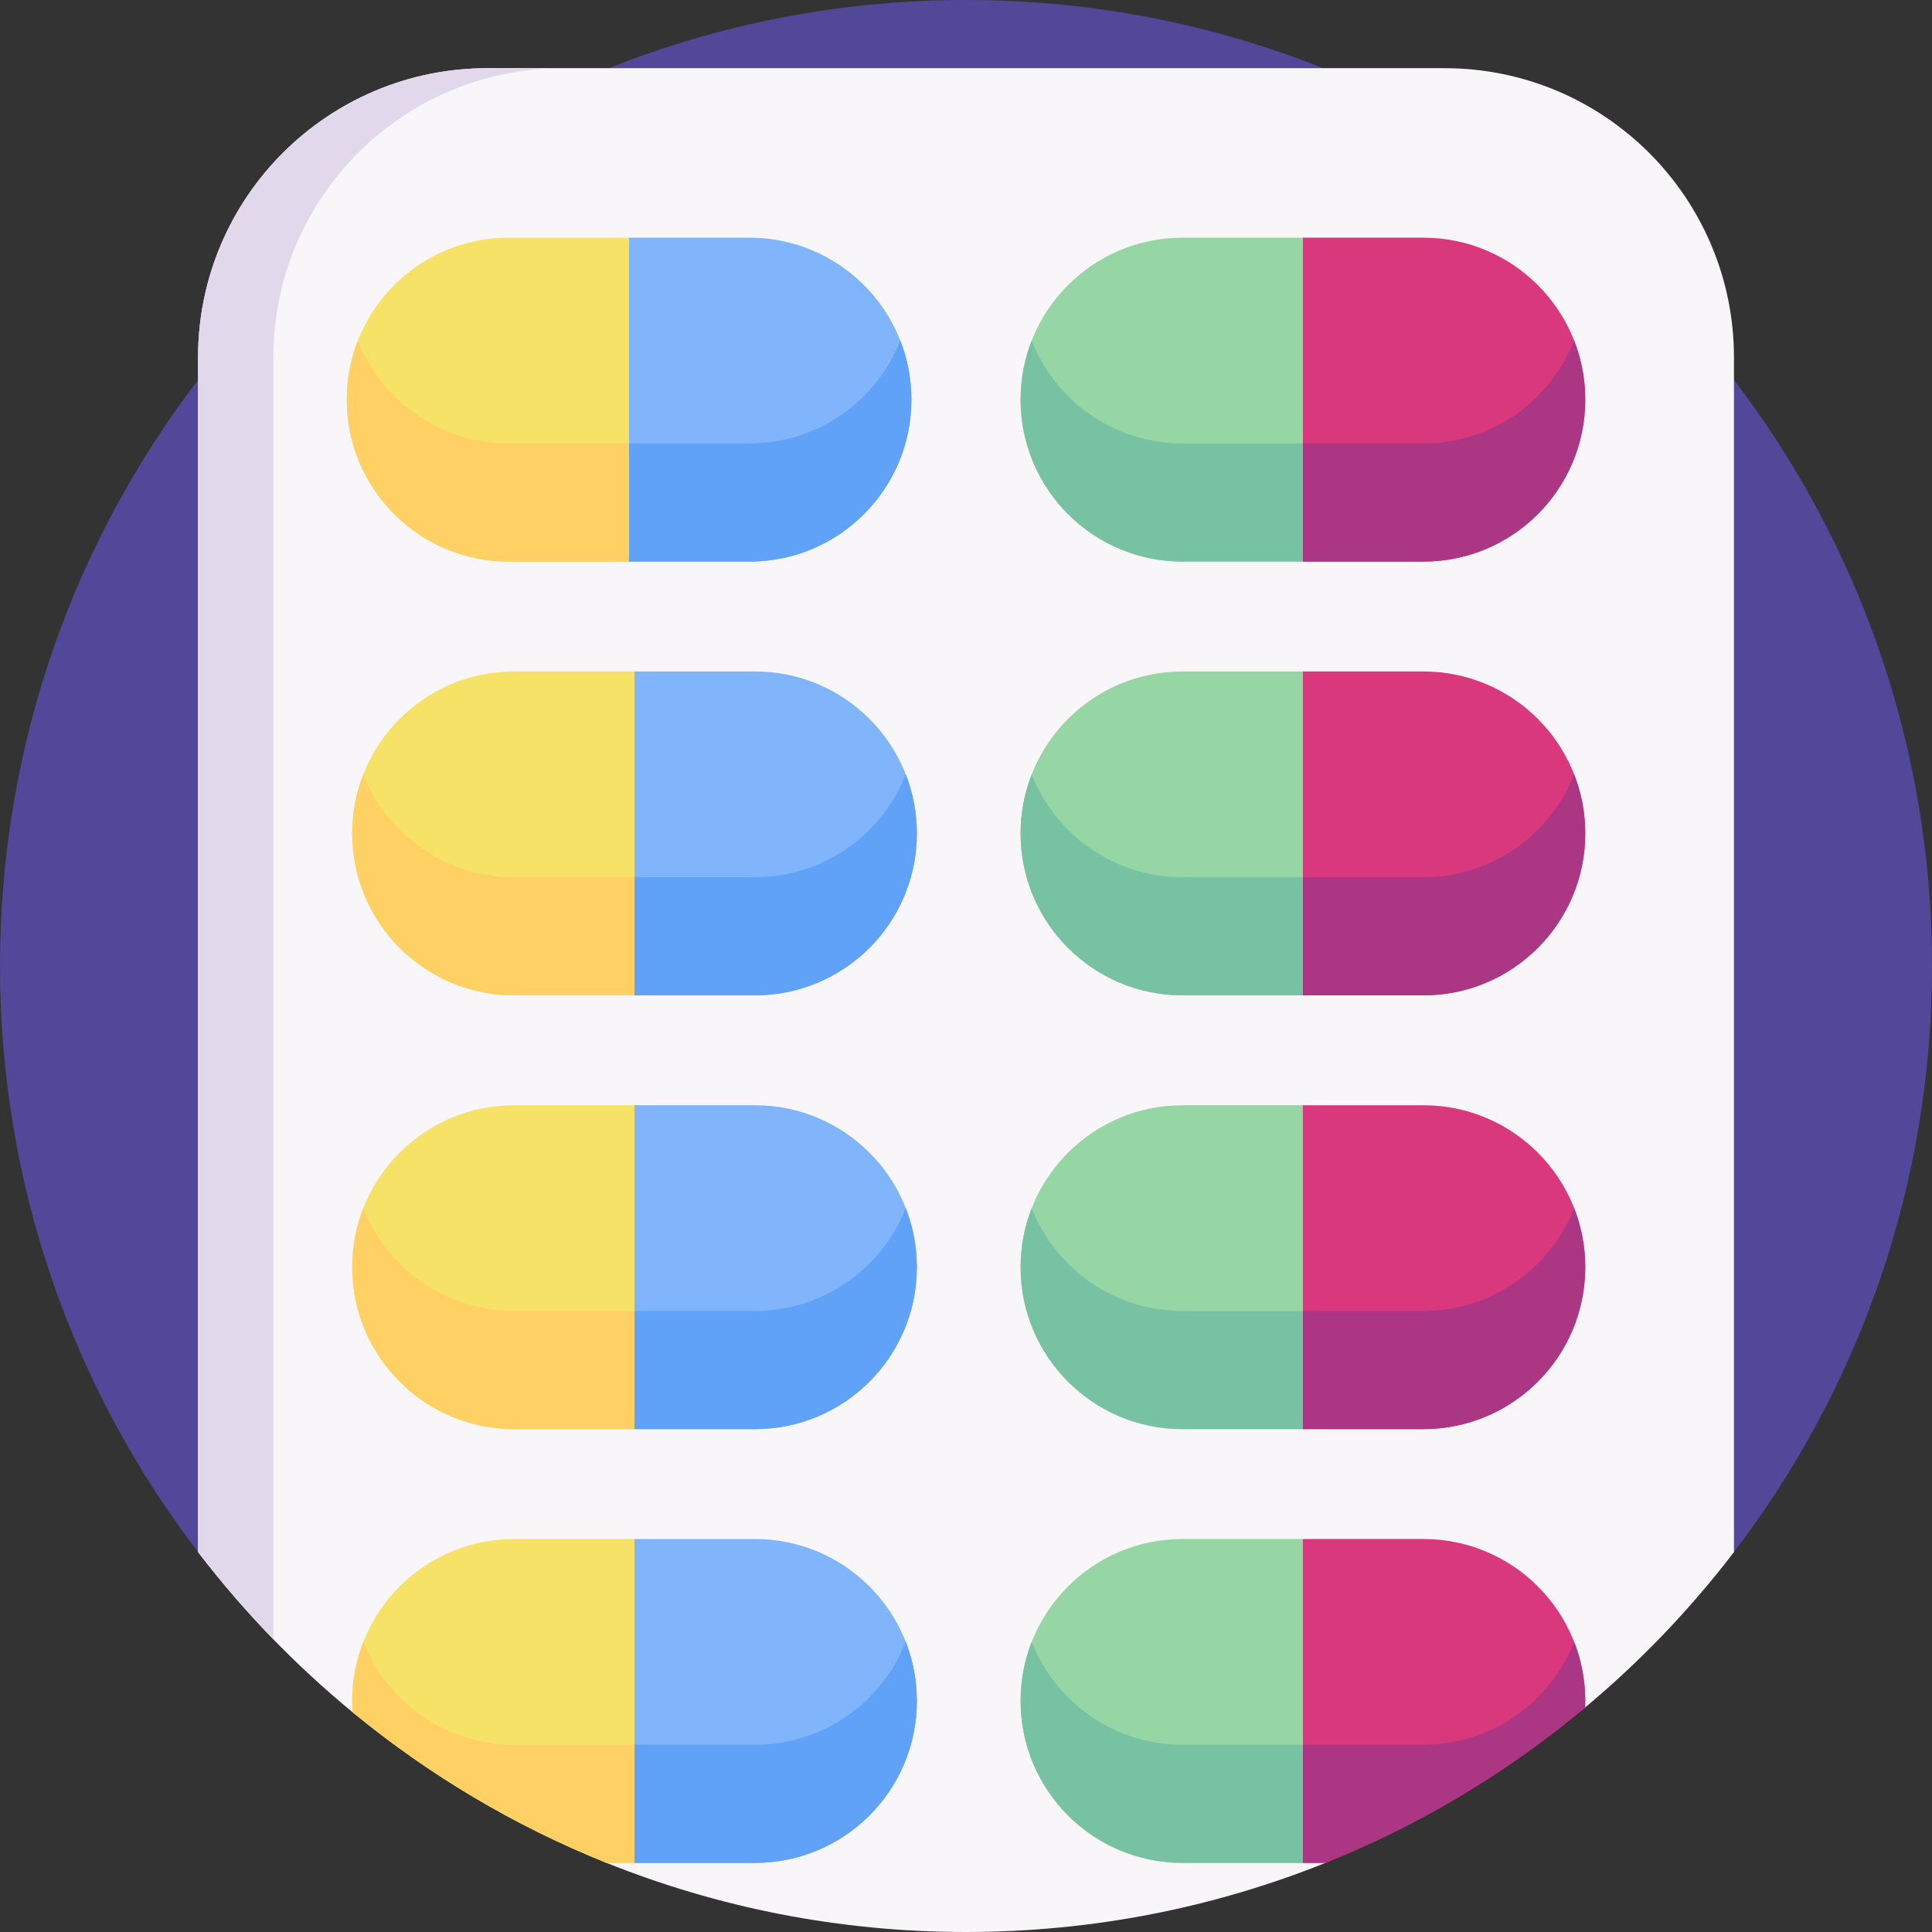<svg id="Capa_1" enable-background="new 0 0 512 512" height="512" viewBox="0 0 512 512" width="512" xmlns="http://www.w3.org/2000/svg"><rect x="0" y="0" width="512" height="512" fill="#333333" stroke="none"/><g><path d="m512 256c0 58.4-19.56 112.23-52.48 155.3-.08.1-.16.21-.24.32-46.79 61.03-120.44 7.517-203.28 7.517s-156.49 53.513-203.28-7.517c-.08-.11-.16-.22-.24-.32-32.92-43.07-52.48-96.9-52.48-155.3s19.56-112.23 52.48-155.3c27.93-36.55 65.48-65.36 108.88-82.63 29.28-11.66 61.21-18.07 94.64-18.07s65.36 6.41 94.64 18.07c43.4 17.27 80.95 46.08 108.88 82.63 32.92 43.07 52.48 96.9 52.48 155.3z" fill="#524798"/><path d="m459.52 94.77v316.53c-.08.1-.16.21-.24.32-11.53 15.04-24.69 28.76-39.21 40.89-11.921 9.97-29.263 2.181-42.88 9.87-9.766 5.515-15.432 27.096-25.94 31.31-29.45 11.81-61.59 18.31-95.25 18.31s-65.8-6.5-95.25-18.31c-11.365-4.557-13.999-25.235-24.49-31.31-12.162-7.042-32.019.27-42.81-8.61-15.13-12.44-28.8-26.59-40.73-42.15-.08-.11-.16-.22-.24-.32v-316.53c0-42.36 34.34-76.7 76.7-76.7h253.64c42.36 0 76.7 34.34 76.7 76.7z" fill="#f9f6f9"/><path d="m149.13 18.07c-35.51 0-65.38 24.13-74.11 56.88-1.69 6.32-2.59 12.97-2.59 19.82v339.64c-7.1-7.3-13.76-15.01-19.95-23.11v-316.53c0-42.36 34.34-76.7 76.7-76.7z" fill="#e2d8ec"/><g><path d="m242.98 450.772c0 11.849-4.803 22.582-12.57 30.349s-18.5 12.57-30.349 12.57h-31.907l-10.748-46.62 10.748-39.218h31.907c23.698 0 42.919 19.209 42.919 42.919z" fill="#80b4fb"/><path d="m168.15 407.85v85.84h-7.4c-24.54-9.84-47.2-23.38-67.3-39.92-.08-.99-.11-1.99-.11-3 0-11.86 4.8-22.58 12.57-30.35 7.77-7.76 18.5-12.57 30.35-12.57z" fill="#f6e266"/><path d="m242.98 450.772c0 11.849-4.803 22.582-12.57 30.349s-18.5 12.57-30.349 12.57h-31.907l-8.087-16.026 8.087-15.288h31.907c11.849 0 22.581-4.802 30.349-12.57 4.151-4.151 7.453-9.14 9.628-14.686 1.896 4.848 2.942 10.128 2.942 15.651z" fill="#61a2f9"/><path d="m168.15 462.38v31.31h-7.4c-24.54-9.84-47.2-23.38-67.3-39.92-.08-.99-.11-1.99-.11-3 0-5.52 1.05-10.8 2.94-15.66 6.26 15.96 21.79 27.27 39.98 27.27z" fill="#ffd064"/></g><g><path d="m420.107 105.909c0 11.849-4.802 22.582-12.57 30.349-7.767 7.767-18.5 12.57-30.349 12.57h-31.907l-14.51-44.053 14.51-41.785h31.907c23.698 0 42.919 19.209 42.919 42.919z" fill="#da387d"/><path d="m345.281 62.99v85.838h-31.895c-23.71 0-42.919-19.221-42.919-42.919 0-11.86 4.802-22.582 12.57-30.349s18.5-12.57 30.349-12.57z" fill="#95d6a4"/><path d="m420.107 105.909c0 11.849-4.802 22.582-12.57 30.349-7.767 7.767-18.5 12.57-30.349 12.57h-31.907l-10.52-16.119 10.52-15.195h31.907c11.849 0 22.581-4.802 30.349-12.57 4.151-4.151 7.453-9.14 9.628-14.686 1.896 4.849 2.942 10.128 2.942 15.651z" fill="#aa3684"/><path d="m345.281 117.514v31.314h-31.895c-23.71 0-42.919-19.221-42.919-42.919 0-5.523 1.046-10.802 2.942-15.663 6.256 15.965 21.791 27.268 39.977 27.268z" fill="#78c2a4"/></g><g><path d="m420.107 220.863c0 11.849-4.802 22.582-12.57 30.349-7.767 7.767-18.5 12.57-30.349 12.57h-31.907l-14.953-51.707 14.953-34.131h31.907c23.698 0 42.919 19.21 42.919 42.919z" fill="#da387d"/><path d="m345.281 177.944v85.838h-31.895c-23.71 0-42.919-19.221-42.919-42.919 0-11.86 4.802-22.582 12.57-30.349s18.5-12.57 30.349-12.57z" fill="#95d6a4"/><path d="m420.107 220.863c0 11.849-4.802 22.582-12.57 30.349-7.767 7.767-18.5 12.57-30.349 12.57h-31.907l-7.416-15.349 7.416-15.965h31.907c11.849 0 22.581-4.802 30.349-12.57 4.151-4.151 7.453-9.14 9.628-14.686 1.896 4.849 2.942 10.128 2.942 15.651z" fill="#aa3684"/><path d="m345.281 232.468v31.314h-31.895c-23.71 0-42.919-19.221-42.919-42.919 0-5.523 1.046-10.802 2.942-15.663 6.256 15.965 21.791 27.268 39.977 27.268z" fill="#78c2a4"/></g><g><path d="m420.107 335.817c0 11.849-4.802 22.582-12.57 30.349-7.767 7.767-18.5 12.57-30.349 12.57h-31.907l-13.623-53.597 13.623-32.24h31.907c23.698 0 42.919 19.209 42.919 42.918z" fill="#da387d"/><path d="m345.281 292.899v85.838h-31.895c-23.71 0-42.919-19.221-42.919-42.919 0-11.86 4.802-22.582 12.57-30.349s18.5-12.57 30.349-12.57z" fill="#95d6a4"/><path d="m420.107 335.818c0 11.849-4.802 22.582-12.57 30.349-7.767 7.767-18.5 12.57-30.349 12.57h-31.907l-12.736-13.249 12.736-18.065h31.907c11.849 0 22.581-4.802 30.349-12.57 4.151-4.151 7.453-9.14 9.628-14.686 1.896 4.848 2.942 10.127 2.942 15.651z" fill="#aa3684"/><path d="m345.281 347.422v31.314h-31.895c-23.71 0-42.919-19.221-42.919-42.919 0-5.523 1.046-10.802 2.942-15.663 6.256 15.965 21.791 27.268 39.977 27.268z" fill="#78c2a4"/></g><g><path d="m420.11 450.77c0 .58-.01 1.16-.04 1.74-20.47 17.12-43.66 31.09-68.82 41.18h-5.97l-13.179-51.053 13.179-34.787h31.91c23.7 0 42.92 19.21 42.92 42.92z" fill="#da387d"/><path d="m345.281 407.853v85.838h-31.895c-23.71 0-42.919-19.221-42.919-42.919 0-11.86 4.802-22.582 12.57-30.349s18.5-12.57 30.349-12.57z" fill="#95d6a4"/><path d="m420.11 450.77c0 .58-.01 1.16-.04 1.74-20.47 17.12-43.66 31.09-68.82 41.18h-5.97l-7.858-17.356 7.858-13.954h31.91c11.85 0 22.58-4.81 30.35-12.57 4.15-4.15 7.45-9.14 9.63-14.69 1.89 4.85 2.94 10.13 2.94 15.65z" fill="#aa3684"/><path d="m345.281 462.376v31.314h-31.895c-23.71 0-42.919-19.221-42.919-42.919 0-5.523 1.046-10.802 2.942-15.663 6.256 15.965 21.791 27.268 39.977 27.268z" fill="#78c2a4"/></g><g><path d="m241.533 105.909c0 11.849-4.803 22.582-12.57 30.349s-18.5 12.57-30.349 12.57h-31.907l-11.961-40.062 11.961-45.776h31.907c23.698 0 42.919 19.209 42.919 42.919z" fill="#80b4fb"/><path d="m166.707 62.99v85.838h-31.895c-23.71 0-42.919-19.221-42.919-42.919 0-11.86 4.802-22.582 12.57-30.349s18.5-12.57 30.349-12.57z" fill="#f6e266"/><path d="m241.533 105.909c0 11.849-4.803 22.582-12.57 30.349s-18.5 12.57-30.349 12.57h-31.907l-6.196-15.676 6.196-15.638h31.907c11.849 0 22.581-4.802 30.349-12.57 4.151-4.151 7.453-9.14 9.628-14.686 1.895 4.849 2.942 10.128 2.942 15.651z" fill="#61a2f9"/><path d="m166.707 117.514v31.314h-31.895c-23.71 0-42.919-19.221-42.919-42.919 0-5.523 1.046-10.802 2.942-15.663 6.256 15.965 21.791 27.268 39.977 27.268z" fill="#ffd064"/></g><g><path d="m242.98 220.863c0 11.849-4.803 22.582-12.57 30.349s-18.5 12.57-30.349 12.57h-31.907l-11.961-40.062 11.961-45.776h31.907c23.698 0 42.919 19.21 42.919 42.919z" fill="#80b4fb"/><path d="m168.154 177.944v85.838h-31.895c-23.71 0-42.919-19.221-42.919-42.919 0-11.86 4.802-22.582 12.57-30.349s18.5-12.57 30.349-12.57z" fill="#f6e266"/><path d="m242.98 220.863c0 11.849-4.803 22.582-12.57 30.349s-18.5 12.57-30.349 12.57h-31.907l-6.196-15.676 6.196-15.638h31.907c11.849 0 22.581-4.802 30.349-12.57 4.151-4.151 7.453-9.14 9.628-14.686 1.896 4.849 2.942 10.128 2.942 15.651z" fill="#61a2f9"/><path d="m168.154 232.468v31.314h-31.895c-23.71 0-42.919-19.221-42.919-42.919 0-5.523 1.046-10.802 2.942-15.663 6.256 15.965 21.791 27.268 39.977 27.268z" fill="#ffd064"/></g><g><path d="m242.98 335.817c0 11.849-4.803 22.582-12.57 30.349s-18.5 12.57-30.349 12.57h-31.907l-11.961-40.062 11.961-45.776h31.907c23.698.001 42.919 19.21 42.919 42.919z" fill="#80b4fb"/><path d="m168.154 292.899v85.838h-31.895c-23.71 0-42.919-19.221-42.919-42.919 0-11.86 4.802-22.582 12.57-30.349s18.5-12.57 30.349-12.57z" fill="#f6e266"/><path d="m242.98 335.817c0 11.849-4.803 22.582-12.57 30.349s-18.5 12.57-30.349 12.57h-31.907l-6.196-15.676 6.196-15.638h31.907c11.849 0 22.581-4.802 30.349-12.57 4.151-4.151 7.453-9.14 9.628-14.686 1.896 4.849 2.942 10.128 2.942 15.651z" fill="#61a2f9"/><path d="m168.154 347.422v31.314h-31.895c-23.71 0-42.919-19.221-42.919-42.919 0-5.523 1.046-10.802 2.942-15.663 6.256 15.965 21.791 27.268 39.977 27.268z" fill="#ffd064"/></g></g></svg>
